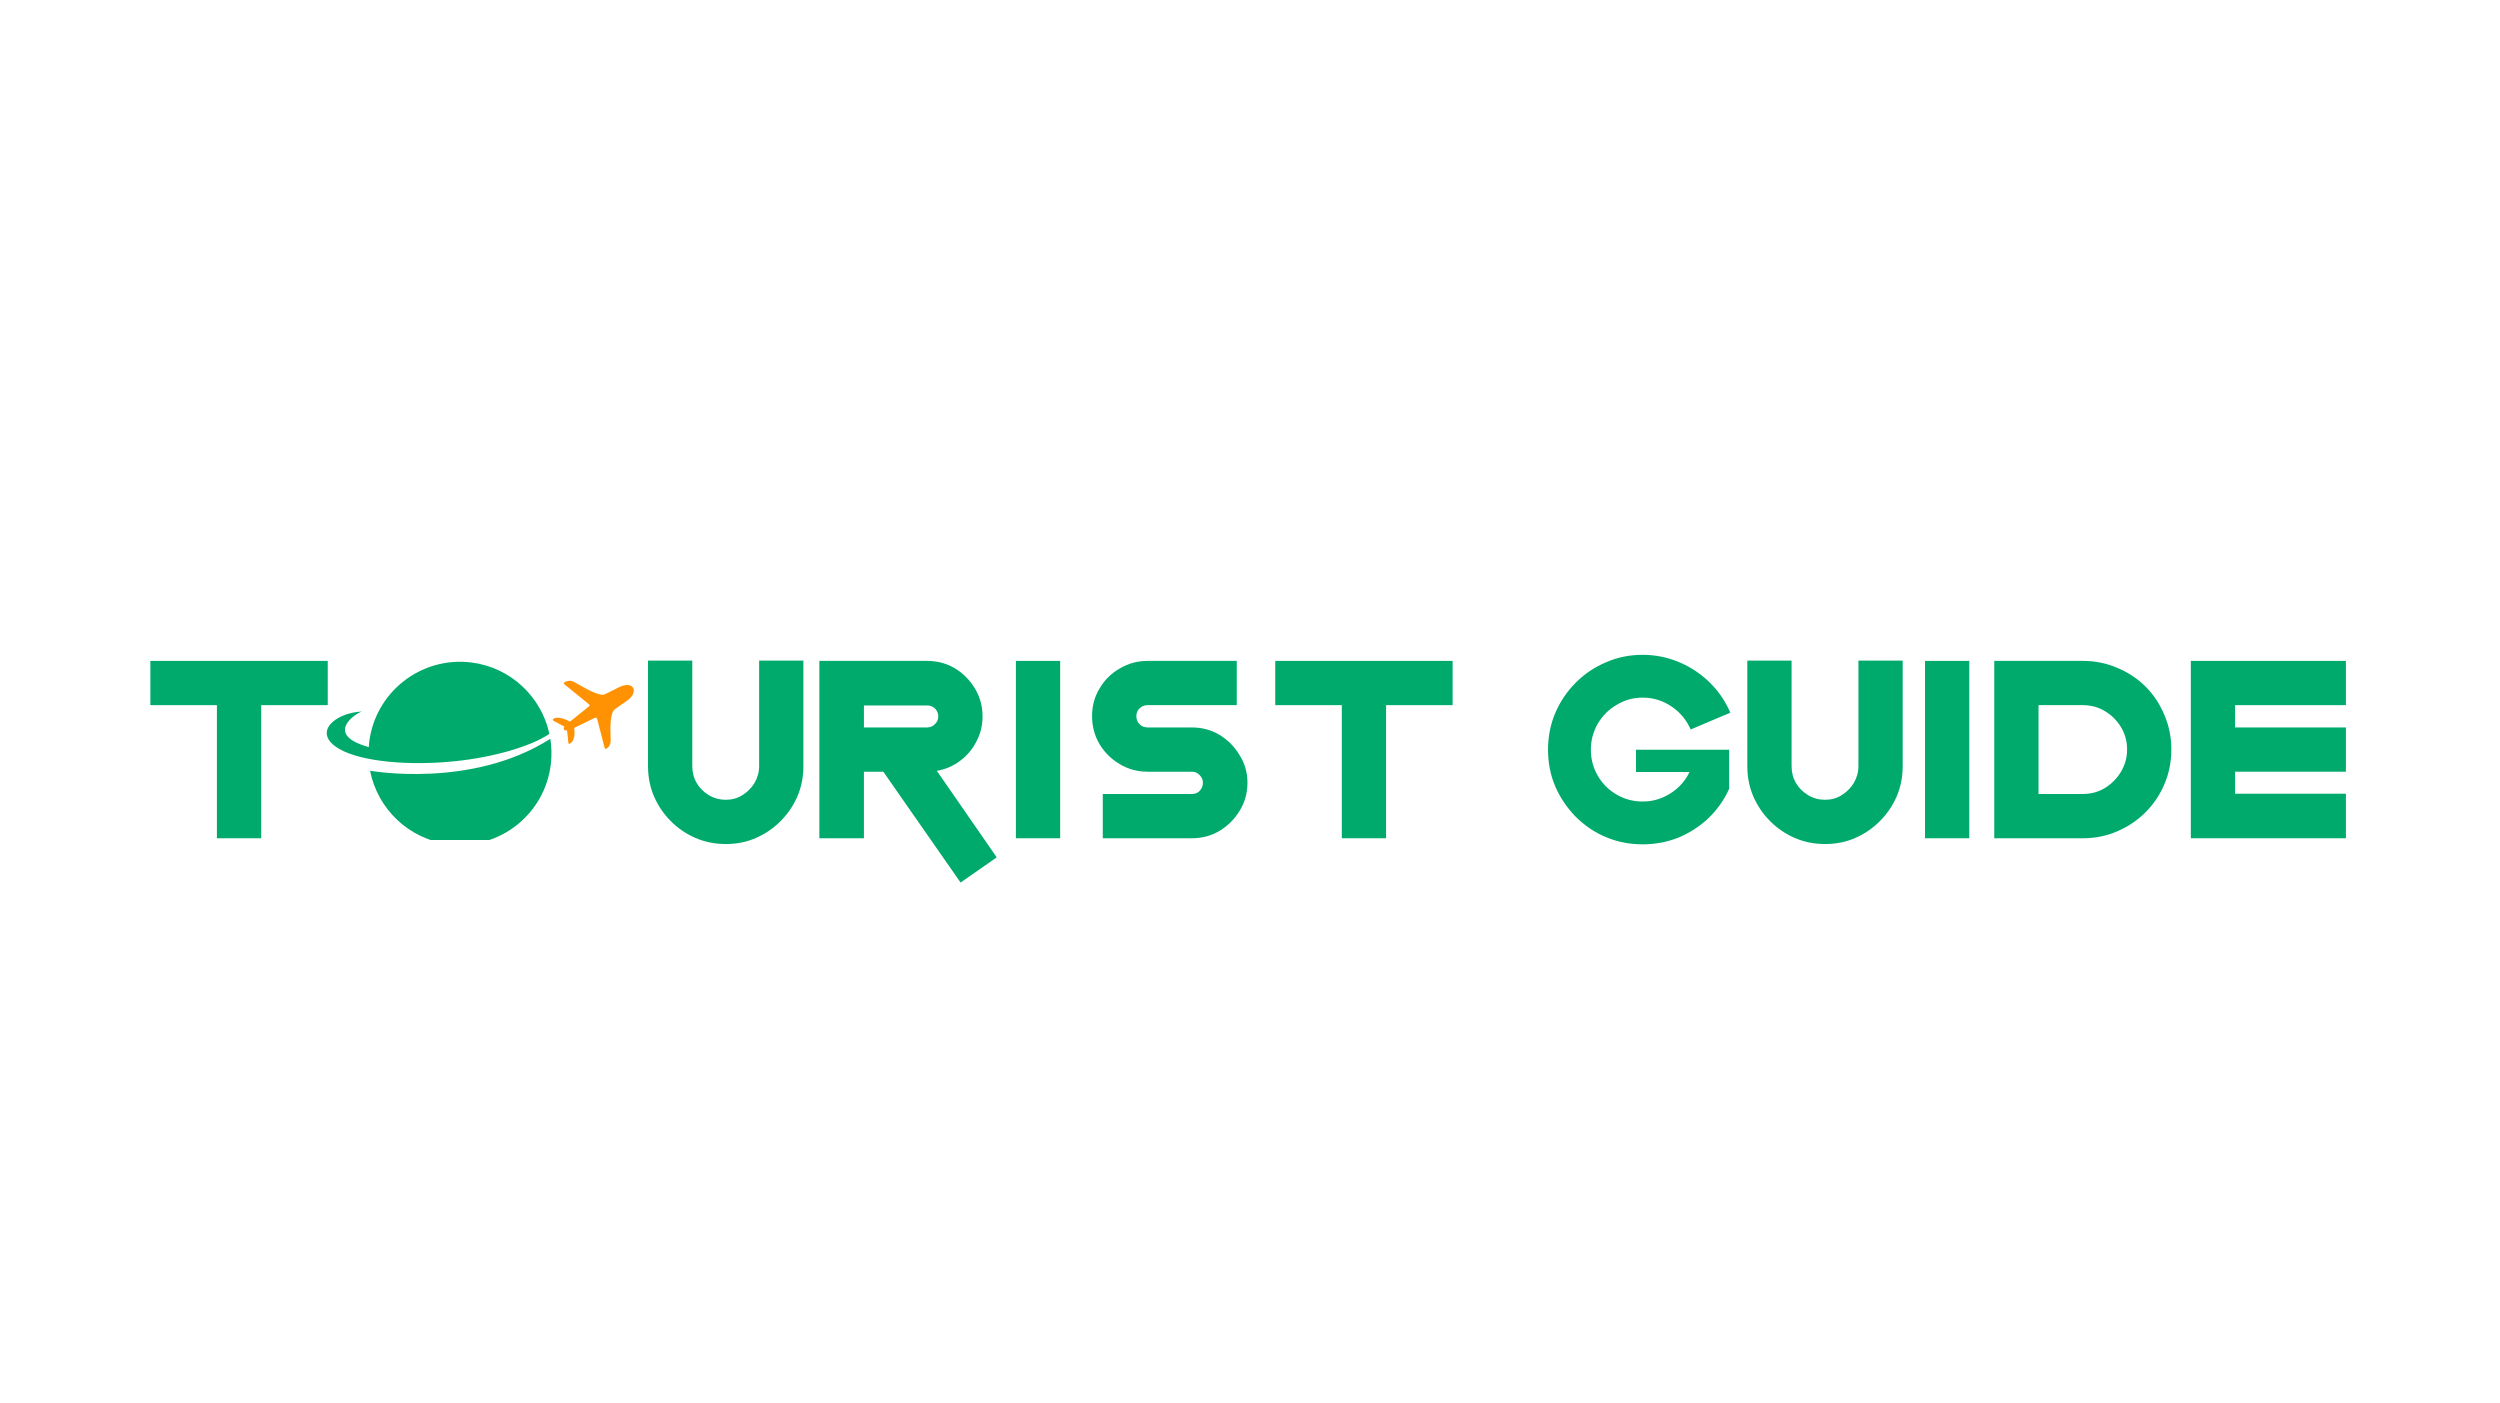 <svg xmlns="http://www.w3.org/2000/svg" xmlns:xlink="http://www.w3.org/1999/xlink" width="180" zoomAndPan="magnify" viewBox="0 0 135 75.75" height="101" preserveAspectRatio="xMidYMid meet" version="1.0"><defs><g/><clipPath id="5b0c766843"><path d="M 17 35.641 L 30 35.641 L 30 45.359 L 17 45.359 Z M 17 35.641 " clip-rule="nonzero"/></clipPath><clipPath id="3aca594267"><path d="M 29 36 L 34.754 36 L 34.754 41 L 29 41 Z M 29 36 " clip-rule="nonzero"/></clipPath></defs><g fill="#00aa6c" fill-opacity="1"><g transform="translate(7.901, 45.266)"><g><path d="M 9.797 -9.578 L 9.797 -7.188 L 6.203 -7.188 L 6.203 0 L 3.812 0 L 3.812 -7.188 L 0.219 -7.188 L 0.219 -9.578 Z M 9.797 -9.578 "/></g></g></g><g fill="#00aa6c" fill-opacity="1"><g transform="translate(17.927, 45.266)"><g/></g></g><g fill="#00aa6c" fill-opacity="1"><g transform="translate(23.433, 45.266)"><g/></g></g><g fill="#00aa6c" fill-opacity="1"><g transform="translate(28.938, 45.266)"><g/></g></g><g fill="#00aa6c" fill-opacity="1"><g transform="translate(34.446, 45.266)"><g><path d="M 6.547 -9.594 L 8.938 -9.594 L 8.938 -3.891 C 8.938 -3.305 8.828 -2.758 8.609 -2.25 C 8.391 -1.75 8.086 -1.305 7.703 -0.922 C 7.316 -0.535 6.875 -0.234 6.375 -0.016 C 5.875 0.203 5.332 0.312 4.75 0.312 C 4.164 0.312 3.617 0.203 3.109 -0.016 C 2.609 -0.234 2.164 -0.535 1.781 -0.922 C 1.395 -1.305 1.094 -1.75 0.875 -2.25 C 0.656 -2.758 0.547 -3.305 0.547 -3.891 L 0.547 -9.594 L 2.938 -9.594 L 2.938 -3.891 C 2.938 -3.555 3.016 -3.254 3.172 -2.984 C 3.336 -2.711 3.555 -2.492 3.828 -2.328 C 4.109 -2.16 4.414 -2.078 4.75 -2.078 C 5.082 -2.078 5.379 -2.16 5.641 -2.328 C 5.91 -2.492 6.129 -2.711 6.297 -2.984 C 6.461 -3.266 6.547 -3.566 6.547 -3.891 Z M 6.547 -9.594 "/></g></g></g><g fill="#00aa6c" fill-opacity="1"><g transform="translate(43.933, 45.266)"><g><path d="M 6.656 -3.641 L 9.891 1.031 L 7.938 2.391 L 3.766 -3.594 L 2.719 -3.594 L 2.719 0 L 0.312 0 L 0.312 -9.578 L 6.125 -9.578 C 6.688 -9.578 7.191 -9.441 7.641 -9.172 C 8.086 -8.898 8.445 -8.535 8.719 -8.078 C 8.988 -7.629 9.125 -7.129 9.125 -6.578 C 9.125 -6.098 9.016 -5.648 8.797 -5.234 C 8.586 -4.816 8.297 -4.469 7.922 -4.188 C 7.555 -3.906 7.133 -3.723 6.656 -3.641 Z M 6.125 -5.984 C 6.289 -5.984 6.43 -6.039 6.547 -6.156 C 6.672 -6.27 6.734 -6.41 6.734 -6.578 C 6.734 -6.742 6.676 -6.883 6.562 -7 C 6.445 -7.113 6.301 -7.172 6.125 -7.172 L 2.719 -7.172 L 2.719 -5.984 Z M 6.125 -5.984 "/></g></g></g><g fill="#00aa6c" fill-opacity="1"><g transform="translate(54.202, 45.266)"><g><path d="M 3.047 -9.578 L 3.047 0 L 0.656 0 L 0.656 -9.578 Z M 3.047 -9.578 "/></g></g></g><g fill="#00aa6c" fill-opacity="1"><g transform="translate(57.941, 45.266)"><g><path d="M 3.422 -6.594 C 3.422 -6.426 3.477 -6.281 3.594 -6.156 C 3.719 -6.039 3.863 -5.984 4.031 -5.984 L 6.422 -5.984 C 6.973 -5.984 7.473 -5.848 7.922 -5.578 C 8.367 -5.305 8.727 -4.941 9 -4.484 C 9.281 -4.035 9.422 -3.539 9.422 -3 C 9.422 -2.445 9.281 -1.941 9 -1.484 C 8.727 -1.035 8.367 -0.676 7.922 -0.406 C 7.473 -0.133 6.973 0 6.422 0 L 1.609 0 L 1.609 -2.391 L 6.422 -2.391 C 6.598 -2.391 6.738 -2.445 6.844 -2.562 C 6.957 -2.688 7.016 -2.832 7.016 -3 C 7.016 -3.156 6.957 -3.289 6.844 -3.406 C 6.738 -3.531 6.598 -3.594 6.422 -3.594 L 4.031 -3.594 C 3.488 -3.594 2.988 -3.727 2.531 -4 C 2.07 -4.27 1.707 -4.629 1.438 -5.078 C 1.164 -5.535 1.031 -6.039 1.031 -6.594 C 1.031 -7.145 1.164 -7.645 1.438 -8.094 C 1.707 -8.551 2.07 -8.91 2.531 -9.172 C 2.988 -9.441 3.488 -9.578 4.031 -9.578 L 8.844 -9.578 L 8.844 -7.188 L 4.031 -7.188 C 3.863 -7.188 3.719 -7.129 3.594 -7.016 C 3.477 -6.898 3.422 -6.758 3.422 -6.594 Z M 3.422 -6.594 "/></g></g></g><g fill="#00aa6c" fill-opacity="1"><g transform="translate(68.645, 45.266)"><g><path d="M 9.797 -9.578 L 9.797 -7.188 L 6.203 -7.188 L 6.203 0 L 3.812 0 L 3.812 -7.188 L 0.219 -7.188 L 0.219 -9.578 Z M 9.797 -9.578 "/></g></g></g><g clip-path="url(#5b0c766843)"><path fill="#00aa6c" d="M 29.719 39.895 C 29.785 40.332 29.801 40.793 29.746 41.254 C 29.43 43.969 26.973 45.906 24.262 45.586 C 22.07 45.328 20.387 43.676 19.984 41.621 C 19.988 41.617 25.453 42.617 29.719 39.895 M 18.324 40.445 C 16.812 39.57 18.094 38.488 19.543 38.422 C 19.168 38.539 17.508 39.664 19.879 40.332 C 19.887 40.336 19.902 40.34 19.914 40.344 C 19.918 40.266 19.926 40.184 19.934 40.102 C 20.25 37.391 22.707 35.453 25.418 35.77 C 27.57 36.023 29.234 37.625 29.668 39.629 C 28.688 40.297 26.672 40.891 24.574 41.105 C 22.105 41.363 19.52 41.133 18.324 40.445 Z M 18.324 40.445 " fill-opacity="1" fill-rule="evenodd"/></g><g clip-path="url(#3aca594267)"><path fill="#ff9202" d="M 31.035 36.844 C 31.539 37.117 32.352 37.645 32.68 37.484 C 32.926 37.359 33.18 37.234 33.43 37.109 C 34.234 36.719 34.531 37.383 33.844 37.848 L 33.215 38.289 C 32.918 38.496 32.957 39.359 32.977 39.934 C 32.988 40.188 32.891 40.328 32.766 40.418 C 32.699 40.465 32.668 40.453 32.648 40.379 C 32.516 39.875 32.387 39.371 32.258 38.867 C 32.234 38.766 32.203 38.723 32.102 38.773 C 31.75 38.945 31.398 39.113 31.043 39.285 C 31.016 39.301 31.004 39.316 31.008 39.344 C 31.055 39.676 31.008 40.027 30.785 40.148 C 30.734 40.18 30.703 40.18 30.691 40.113 C 30.66 39.906 30.652 39.633 30.621 39.441 C 30.469 39.484 30.387 39.355 30.477 39.238 L 29.918 38.941 C 29.789 38.871 29.863 38.809 29.965 38.777 C 30.176 38.711 30.48 38.809 30.723 38.941 C 30.762 38.961 30.781 38.965 30.816 38.938 L 31.789 38.156 C 31.871 38.094 31.848 38.066 31.781 38.012 L 30.484 36.957 C 30.414 36.898 30.434 36.859 30.516 36.824 C 30.68 36.754 30.824 36.727 31.035 36.844 " fill-opacity="1" fill-rule="evenodd"/></g><g fill="#00aa6c" fill-opacity="1"><g transform="translate(83.219, 45.266)"><g><path d="M 5.125 -3.578 L 5.125 -4.781 L 10.156 -4.781 L 10.156 -2.672 C 9.883 -2.066 9.508 -1.535 9.031 -1.078 C 8.551 -0.629 8.008 -0.281 7.406 -0.031 C 6.801 0.207 6.16 0.328 5.484 0.328 C 4.773 0.328 4.113 0.195 3.5 -0.062 C 2.883 -0.32 2.344 -0.688 1.875 -1.156 C 1.406 -1.633 1.035 -2.18 0.766 -2.797 C 0.504 -3.41 0.375 -4.07 0.375 -4.781 C 0.375 -5.488 0.504 -6.148 0.766 -6.766 C 1.035 -7.391 1.406 -7.938 1.875 -8.406 C 2.344 -8.875 2.883 -9.238 3.5 -9.5 C 4.113 -9.77 4.773 -9.906 5.484 -9.906 C 6.172 -9.906 6.82 -9.773 7.438 -9.516 C 8.062 -9.254 8.613 -8.891 9.094 -8.422 C 9.57 -7.961 9.945 -7.414 10.219 -6.781 L 8.078 -5.875 C 7.848 -6.395 7.5 -6.812 7.031 -7.125 C 6.562 -7.438 6.047 -7.594 5.484 -7.594 C 4.973 -7.594 4.504 -7.461 4.078 -7.203 C 3.648 -6.953 3.312 -6.613 3.062 -6.188 C 2.812 -5.758 2.688 -5.289 2.688 -4.781 C 2.688 -4.27 2.812 -3.801 3.062 -3.375 C 3.312 -2.945 3.648 -2.609 4.078 -2.359 C 4.504 -2.109 4.973 -1.984 5.484 -1.984 C 6.023 -1.984 6.523 -2.129 6.984 -2.422 C 7.441 -2.711 7.785 -3.098 8.016 -3.578 Z M 5.125 -3.578 "/></g></g></g><g fill="#00aa6c" fill-opacity="1"><g transform="translate(93.808, 45.266)"><g><path d="M 6.547 -9.594 L 8.938 -9.594 L 8.938 -3.891 C 8.938 -3.305 8.828 -2.758 8.609 -2.25 C 8.391 -1.75 8.086 -1.305 7.703 -0.922 C 7.316 -0.535 6.875 -0.234 6.375 -0.016 C 5.875 0.203 5.332 0.312 4.75 0.312 C 4.164 0.312 3.617 0.203 3.109 -0.016 C 2.609 -0.234 2.164 -0.535 1.781 -0.922 C 1.395 -1.305 1.094 -1.75 0.875 -2.25 C 0.656 -2.758 0.547 -3.305 0.547 -3.891 L 0.547 -9.594 L 2.938 -9.594 L 2.938 -3.891 C 2.938 -3.555 3.016 -3.254 3.172 -2.984 C 3.336 -2.711 3.555 -2.492 3.828 -2.328 C 4.109 -2.16 4.414 -2.078 4.75 -2.078 C 5.082 -2.078 5.379 -2.16 5.641 -2.328 C 5.91 -2.492 6.129 -2.711 6.297 -2.984 C 6.461 -3.266 6.547 -3.566 6.547 -3.891 Z M 6.547 -9.594 "/></g></g></g><g fill="#00aa6c" fill-opacity="1"><g transform="translate(103.295, 45.266)"><g><path d="M 3.047 -9.578 L 3.047 0 L 0.656 0 L 0.656 -9.578 Z M 3.047 -9.578 "/></g></g></g><g fill="#00aa6c" fill-opacity="1"><g transform="translate(107.034, 45.266)"><g><path d="M 5.438 -9.578 C 6.094 -9.578 6.711 -9.453 7.297 -9.203 C 7.879 -8.961 8.391 -8.625 8.828 -8.188 C 9.266 -7.75 9.602 -7.238 9.844 -6.656 C 10.094 -6.07 10.219 -5.453 10.219 -4.797 C 10.219 -4.129 10.094 -3.504 9.844 -2.922 C 9.602 -2.348 9.266 -1.844 8.828 -1.406 C 8.391 -0.969 7.879 -0.625 7.297 -0.375 C 6.723 -0.125 6.102 0 5.438 0 L 0.656 0 L 0.656 -9.578 Z M 5.438 -2.391 C 5.883 -2.391 6.285 -2.5 6.641 -2.719 C 6.992 -2.938 7.281 -3.227 7.5 -3.594 C 7.719 -3.957 7.828 -4.359 7.828 -4.797 C 7.828 -5.242 7.719 -5.645 7.5 -6 C 7.281 -6.363 6.992 -6.648 6.641 -6.859 C 6.285 -7.078 5.883 -7.188 5.438 -7.188 L 3.047 -7.188 L 3.047 -2.391 Z M 5.438 -2.391 "/></g></g></g><g fill="#00aa6c" fill-opacity="1"><g transform="translate(117.648, 45.266)"><g><path d="M 9.031 -7.188 L 3.047 -7.188 L 3.047 -5.984 L 9.031 -5.984 L 9.031 -3.594 L 3.047 -3.594 L 3.047 -2.406 L 9.031 -2.406 L 9.031 0 L 0.656 0 L 0.656 -9.578 L 9.031 -9.578 Z M 9.031 -7.188 "/></g></g></g></svg>